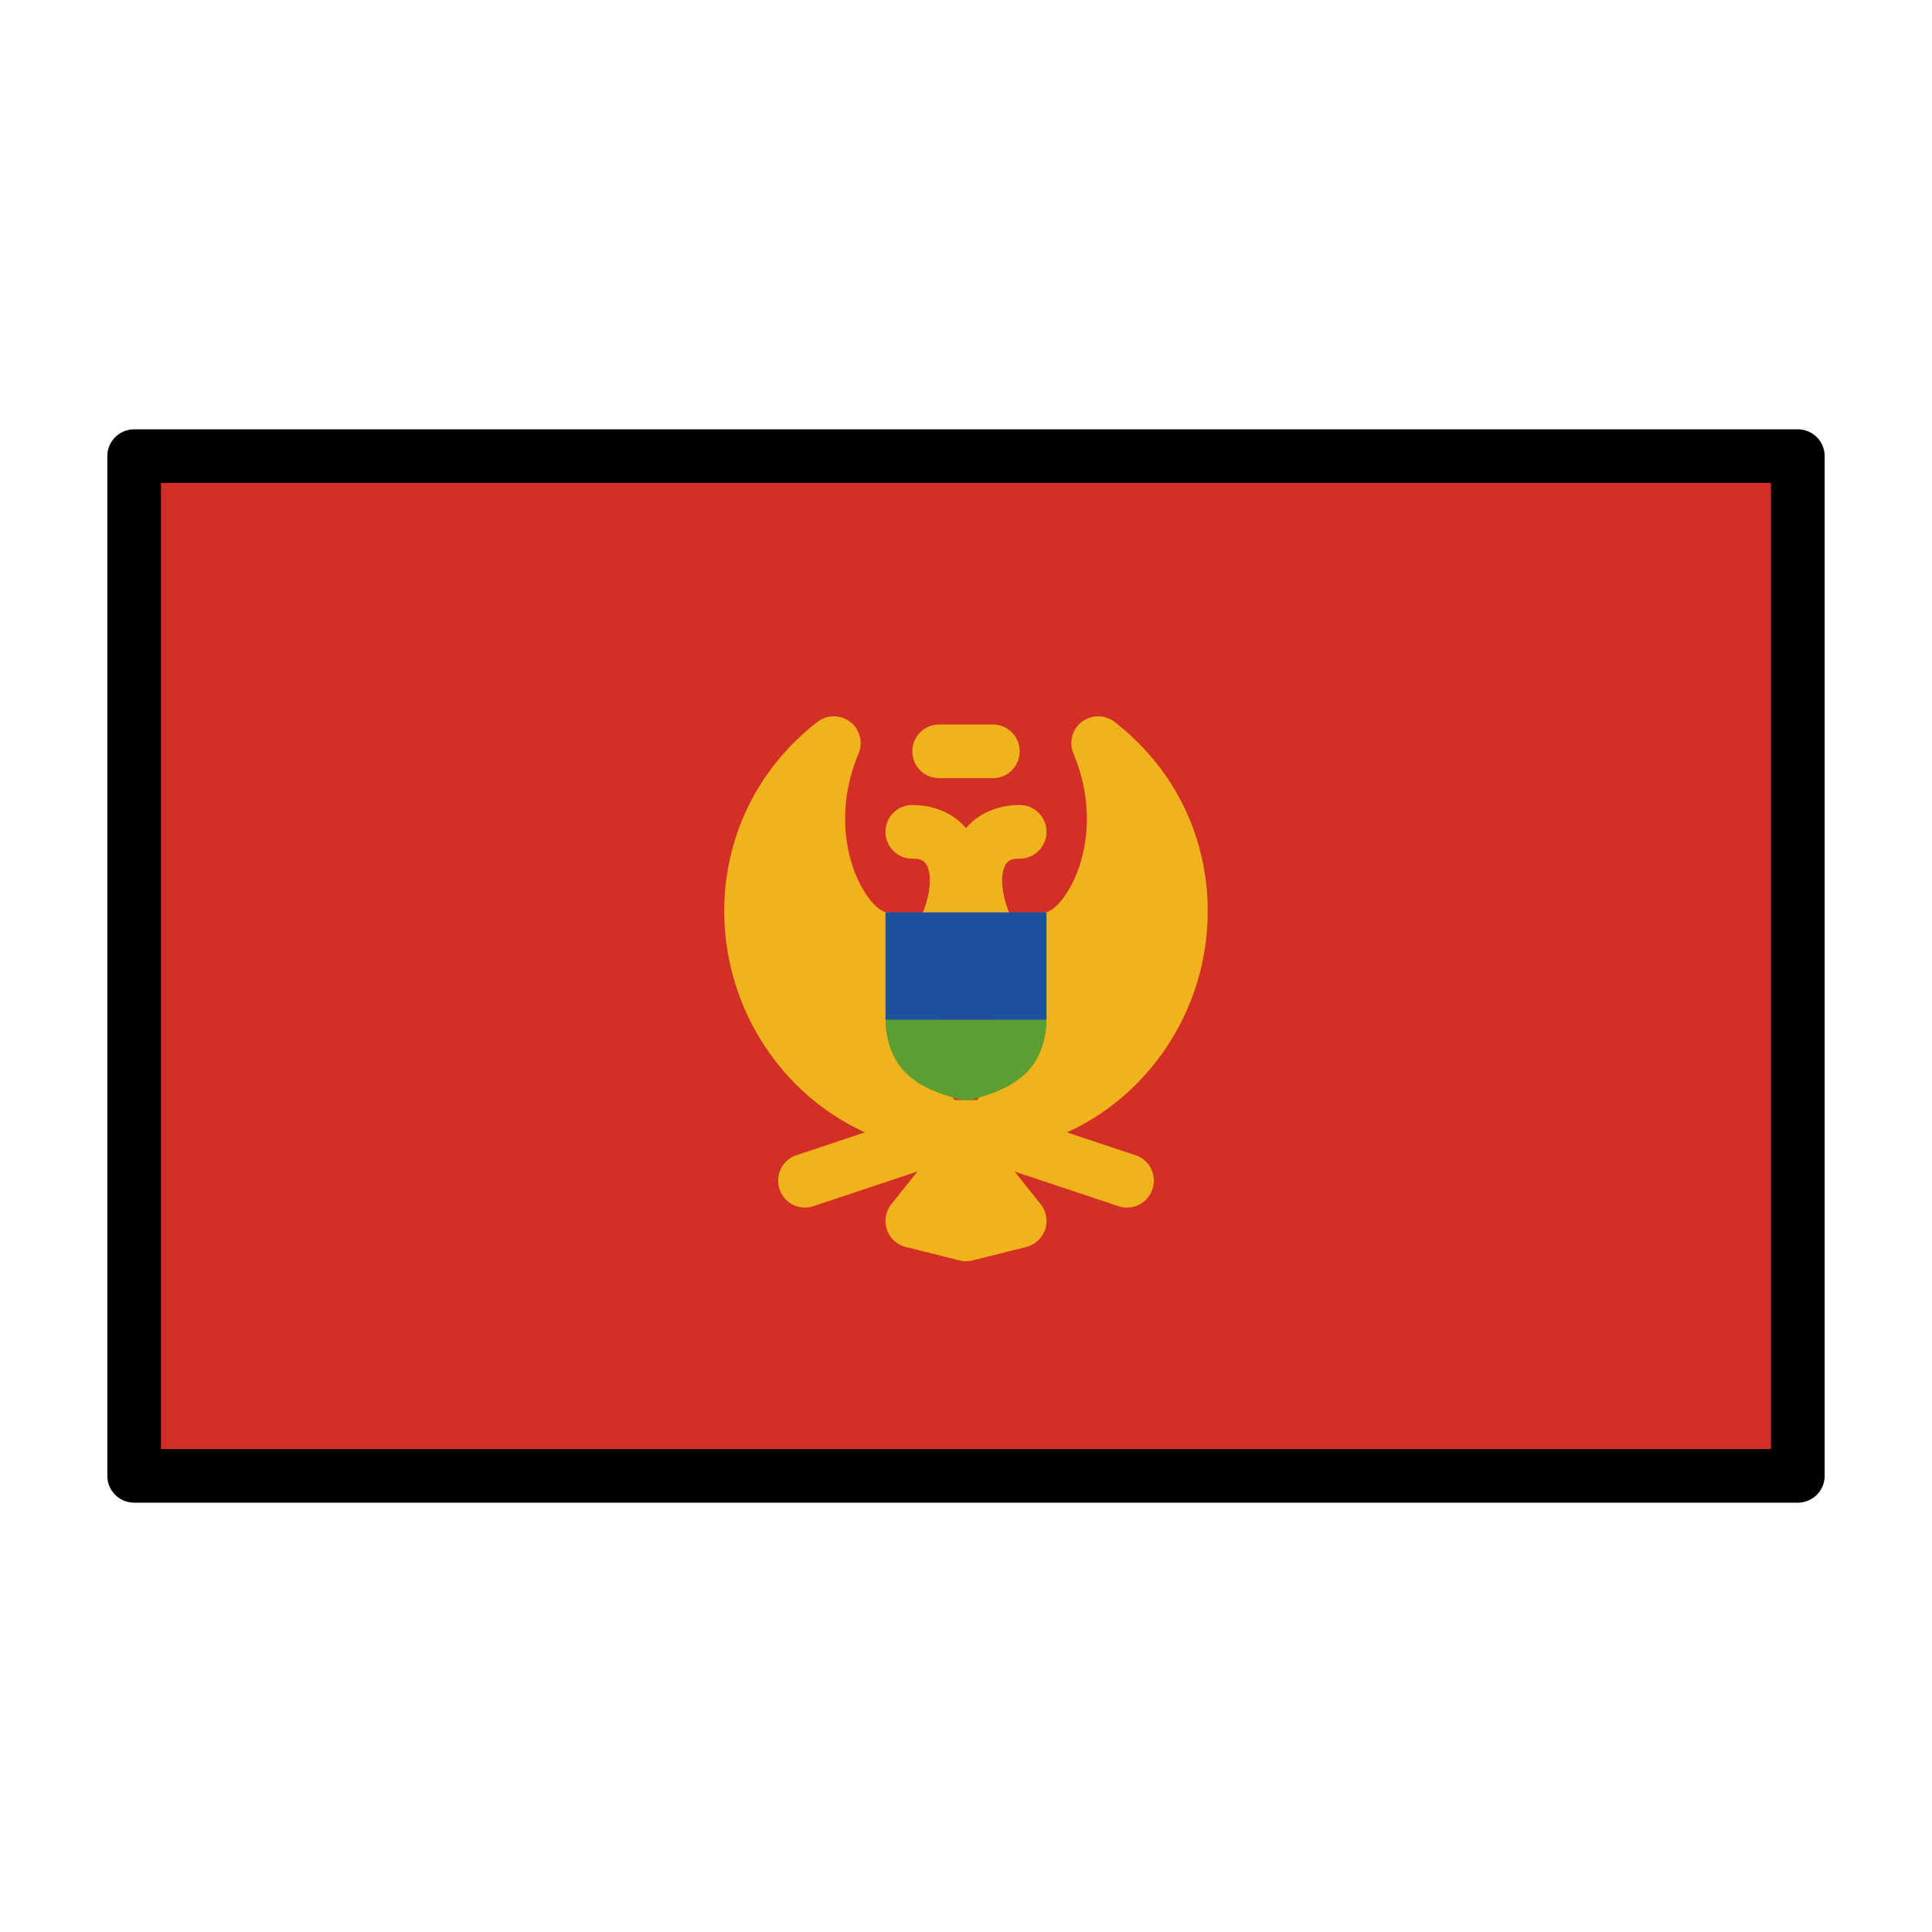 <?xml version="1.0" encoding="UTF-8" standalone="no"?>
<svg
   id="emoji"
   viewBox="0 0 72 72"
   version="1.1"
   sodipodi:docname="Montenegro.svg"
   inkscape:version="1.2 (dc2aeda, 2022-05-15)"
   xmlns:inkscape="http://www.inkscape.org/namespaces/inkscape"
   xmlns:sodipodi="http://sodipodi.sourceforge.net/DTD/sodipodi-0.dtd"
   xmlns="http://www.w3.org/2000/svg"
   xmlns:svg="http://www.w3.org/2000/svg">
  <defs
     id="defs7781" />
  <sodipodi:namedview
     id="namedview7779"
     pagecolor="#ffffff"
     bordercolor="#000000"
     borderopacity="0.25"
     inkscape:showpageshadow="2"
     inkscape:pageopacity="0.0"
     inkscape:pagecheckerboard="0"
     inkscape:deskcolor="#d1d1d1"
     showgrid="false"
     inkscape:zoom="3.2777778"
     inkscape:cx="-13.271186"
     inkscape:cy="36"
     inkscape:window-width="1309"
     inkscape:window-height="456"
     inkscape:window-x="0"
     inkscape:window-y="25"
     inkscape:window-maximized="0"
     inkscape:current-layer="emoji" />
  <path
     id="rect7752"
     style="fill:#d22f27"
     d="M 5,17 H 67 V 55 H 5 Z" />
  <path
     style="color:#000000;fill:#f1b31c"
     d="m 39,35 c 1.501,0 3.508,-3.556 1.925,-7.305 A 8,8 0 0 1 36,42"
     id="path7971" />
  <path
     style="color:#000000;fill:#f1b31c"
     d="m 40.316,26.902 a 1,1 0 0 0 -0.312,1.182 c 0.689,1.63 0.585,3.197 0.176,4.328 -0.205,0.566 -0.491,1.016 -0.746,1.283 C 39.179,33.962 38.98,34 39,34 a 1,1 0 0 0 -1,1 1,1 0 0 0 1,1 c 0.77,0 1.385,-0.407 1.879,-0.924 0.494,-0.517 0.893,-1.19 1.18,-1.982 0.201,-0.555 0.249,-1.229 0.312,-1.887 0.725,1.638 0.813,3.432 0.248,5.072 C 41.713,38.912 39.383,41 36,41 a 1,1 0 0 0 -1,1 1,1 0 0 0 1,1 c 4.226,0 7.357,-2.721 8.51,-6.07 1.153,-3.349 0.362,-7.422 -2.969,-10.023 a 1,1 0 0 0 -1.225,-0.004 z"
     id="path7973" />
  <path
     style="color:#000000;fill:#f1b31c"
     d="m 36,42 6,2"
     id="path7943" />
  <path
     style="color:#000000;fill:#f1b31c"
     d="m 36.316,41.051 a 1,1 0 0 0 -1.266,0.633 1,1 0 0 0 0.633,1.266 l 6,2 a 1,1 0 0 0 1.266,-0.633 1,1 0 0 0 -0.633,-1.266 z"
     id="path7945" />
  <path
     style="color:#000000;fill:#f1b31c"
     d="m 33,35 c -1.501,0 -3.508,-3.556 -1.925,-7.305 A 8,8 0 0 0 36,42"
     id="path7965" />
  <path
     style="color:#000000;fill:#f1b31c"
     d="m 31.289,26.719 a 1,1 0 0 0 -0.83,0.188 c -3.331,2.601 -4.122,6.674 -2.969,10.023 C 28.643,40.279 31.774,43 36,43 a 1,1 0 0 0 1,-1 1,1 0 0 0 -1,-1 c -3.383,0 -5.713,-2.088 -6.619,-4.721 -0.565,-1.64 -0.477,-3.434 0.248,-5.072 0.064,0.658 0.112,1.332 0.312,1.887 0.287,0.792 0.686,1.465 1.18,1.982 C 31.615,35.593 32.23,36 33,36 a 1,1 0 0 0 1,-1 1,1 0 0 0 -1,-1 c 0.02,0 -0.179,-0.038 -0.434,-0.305 -0.255,-0.267 -0.541,-0.718 -0.746,-1.283 -0.409,-1.131 -0.513,-2.698 0.176,-4.328 A 1,1 0 0 0 31.289,26.719 Z"
     id="path7967" />
  <path
     style="color:#000000;fill:#f1b31c"
     d="m 36,42 -6,2"
     id="path7937" />
  <path
     style="color:#000000;fill:#f1b31c"
     d="m 35.684,41.051 -6,2 a 1,1 0 0 0 -0.633,1.266 1,1 0 0 0 1.266,0.633 l 6,-2 a 1,1 0 0 0 0.633,-1.266 1,1 0 0 0 -1.266,-0.633 z"
     id="path7939" />
  <path
     style="color:#000000;fill:#f1b31c"
     d="M 36,46 38,45.5 36,43 34,45.5 Z"
     id="path7931" />
  <path
     style="color:#000000;fill:#f1b31c"
     d="m 36,42 a 1,1 0 0 0 -0.781,0.375 l -2,2.5 a 1,1 0 0 0 0.539,1.596 l 2,0.5 a 1,1 0 0 0 0.484,0 l 2,-0.5 A 1,1 0 0 0 38.781,44.875 l -2,-2.5 A 1,1 0 0 0 36,42 Z m 0,2.602 0.244,0.307 L 36,44.969 35.756,44.908 Z"
     id="path7933" />
  <path
     style="color:#000000;fill:#f1b31c"
     d="m 38,30 c -0.704,0 -1.369,0.242 -1.83,0.682 -0.461,0.439 -0.696,1.016 -0.783,1.58 -0.175,1.129 0.143,2.301 0.771,3.279 a 1,1 0 0 0 1.383,0.301 1,1 0 0 0 0.301,-1.383 c -0.372,-0.579 -0.553,-1.409 -0.479,-1.891 0.037,-0.241 0.115,-0.372 0.186,-0.439 C 37.619,32.062 37.704,32 38,32 a 1,1 0 0 0 1,-1 1,1 0 0 0 -1,-1 z"
     id="path7764" />
  <path
     style="color:#000000;fill:#f1b31c"
     d="m 34,30 a 1,1 0 0 0 -1,1 1,1 0 0 0 1,1 c 0.296,0 0.381,0.062 0.451,0.129 0.071,0.067 0.148,0.199 0.186,0.439 0.075,0.482 -0.107,1.312 -0.479,1.891 a 1,1 0 0 0 0.301,1.383 1,1 0 0 0 1.383,-0.301 c 0.628,-0.979 0.947,-2.15 0.771,-3.279 -0.088,-0.564 -0.323,-1.141 -0.783,-1.58 C 35.369,30.242 34.704,30 34,30 Z"
     id="path7766" />
  <path
     style="color:#000000;fill:#5c9e31"
     d="m 38,38 c 0,1.2 -0.651,1.617 -2,2 -1.349,-0.383 -2,-0.8 -2,-2"
     id="path7951" />
  <path
     style="color:#000000;fill:#5c9e31"
     d="m 34,37 a 1,1 0 0 0 -1,1 c 0,0.781 0.281,1.553 0.82,2.045 0.539,0.492 1.18,0.712 1.906,0.918 a 1,1 0 0 0 0.547,0 c 0.726,-0.206 1.367,-0.426 1.906,-0.918 C 38.719,39.553 39,38.781 39,38 a 1,1 0 0 0 -1,-1 1,1 0 0 0 -1,1 c 0,0.419 -0.044,0.456 -0.168,0.568 C 36.739,38.653 36.372,38.791 36,38.922 35.628,38.791 35.261,38.653 35.168,38.568 35.044,38.456 35,38.419 35,38 a 1,1 0 0 0 -1,-1 z"
     id="path7953" />
  <path
     id="rect7770"
     style="fill:#1e50a0"
     d="m 33,34 h 6 v 4 h -6 z" />
  <path
     style="color:#000000;fill:#f1b31c"
     d="m 35,27 a 1,1 0 0 0 -1,1 1,1 0 0 0 1,1 h 2 a 1,1 0 0 0 1,-1 1,1 0 0 0 -1,-1 z"
     id="line7772" />
  <path
     style="color:#000000;fill:#000000"
     d="m 5,16 a 1,1 0 0 0 -1,1 v 38 a 1,1 0 0 0 1,1 h 62 a 1,1 0 0 0 1,-1 V 17 a 1,1 0 0 0 -1,-1 z m 1,2 H 66 V 54 H 6 Z"
     id="rect7775" />
</svg>
